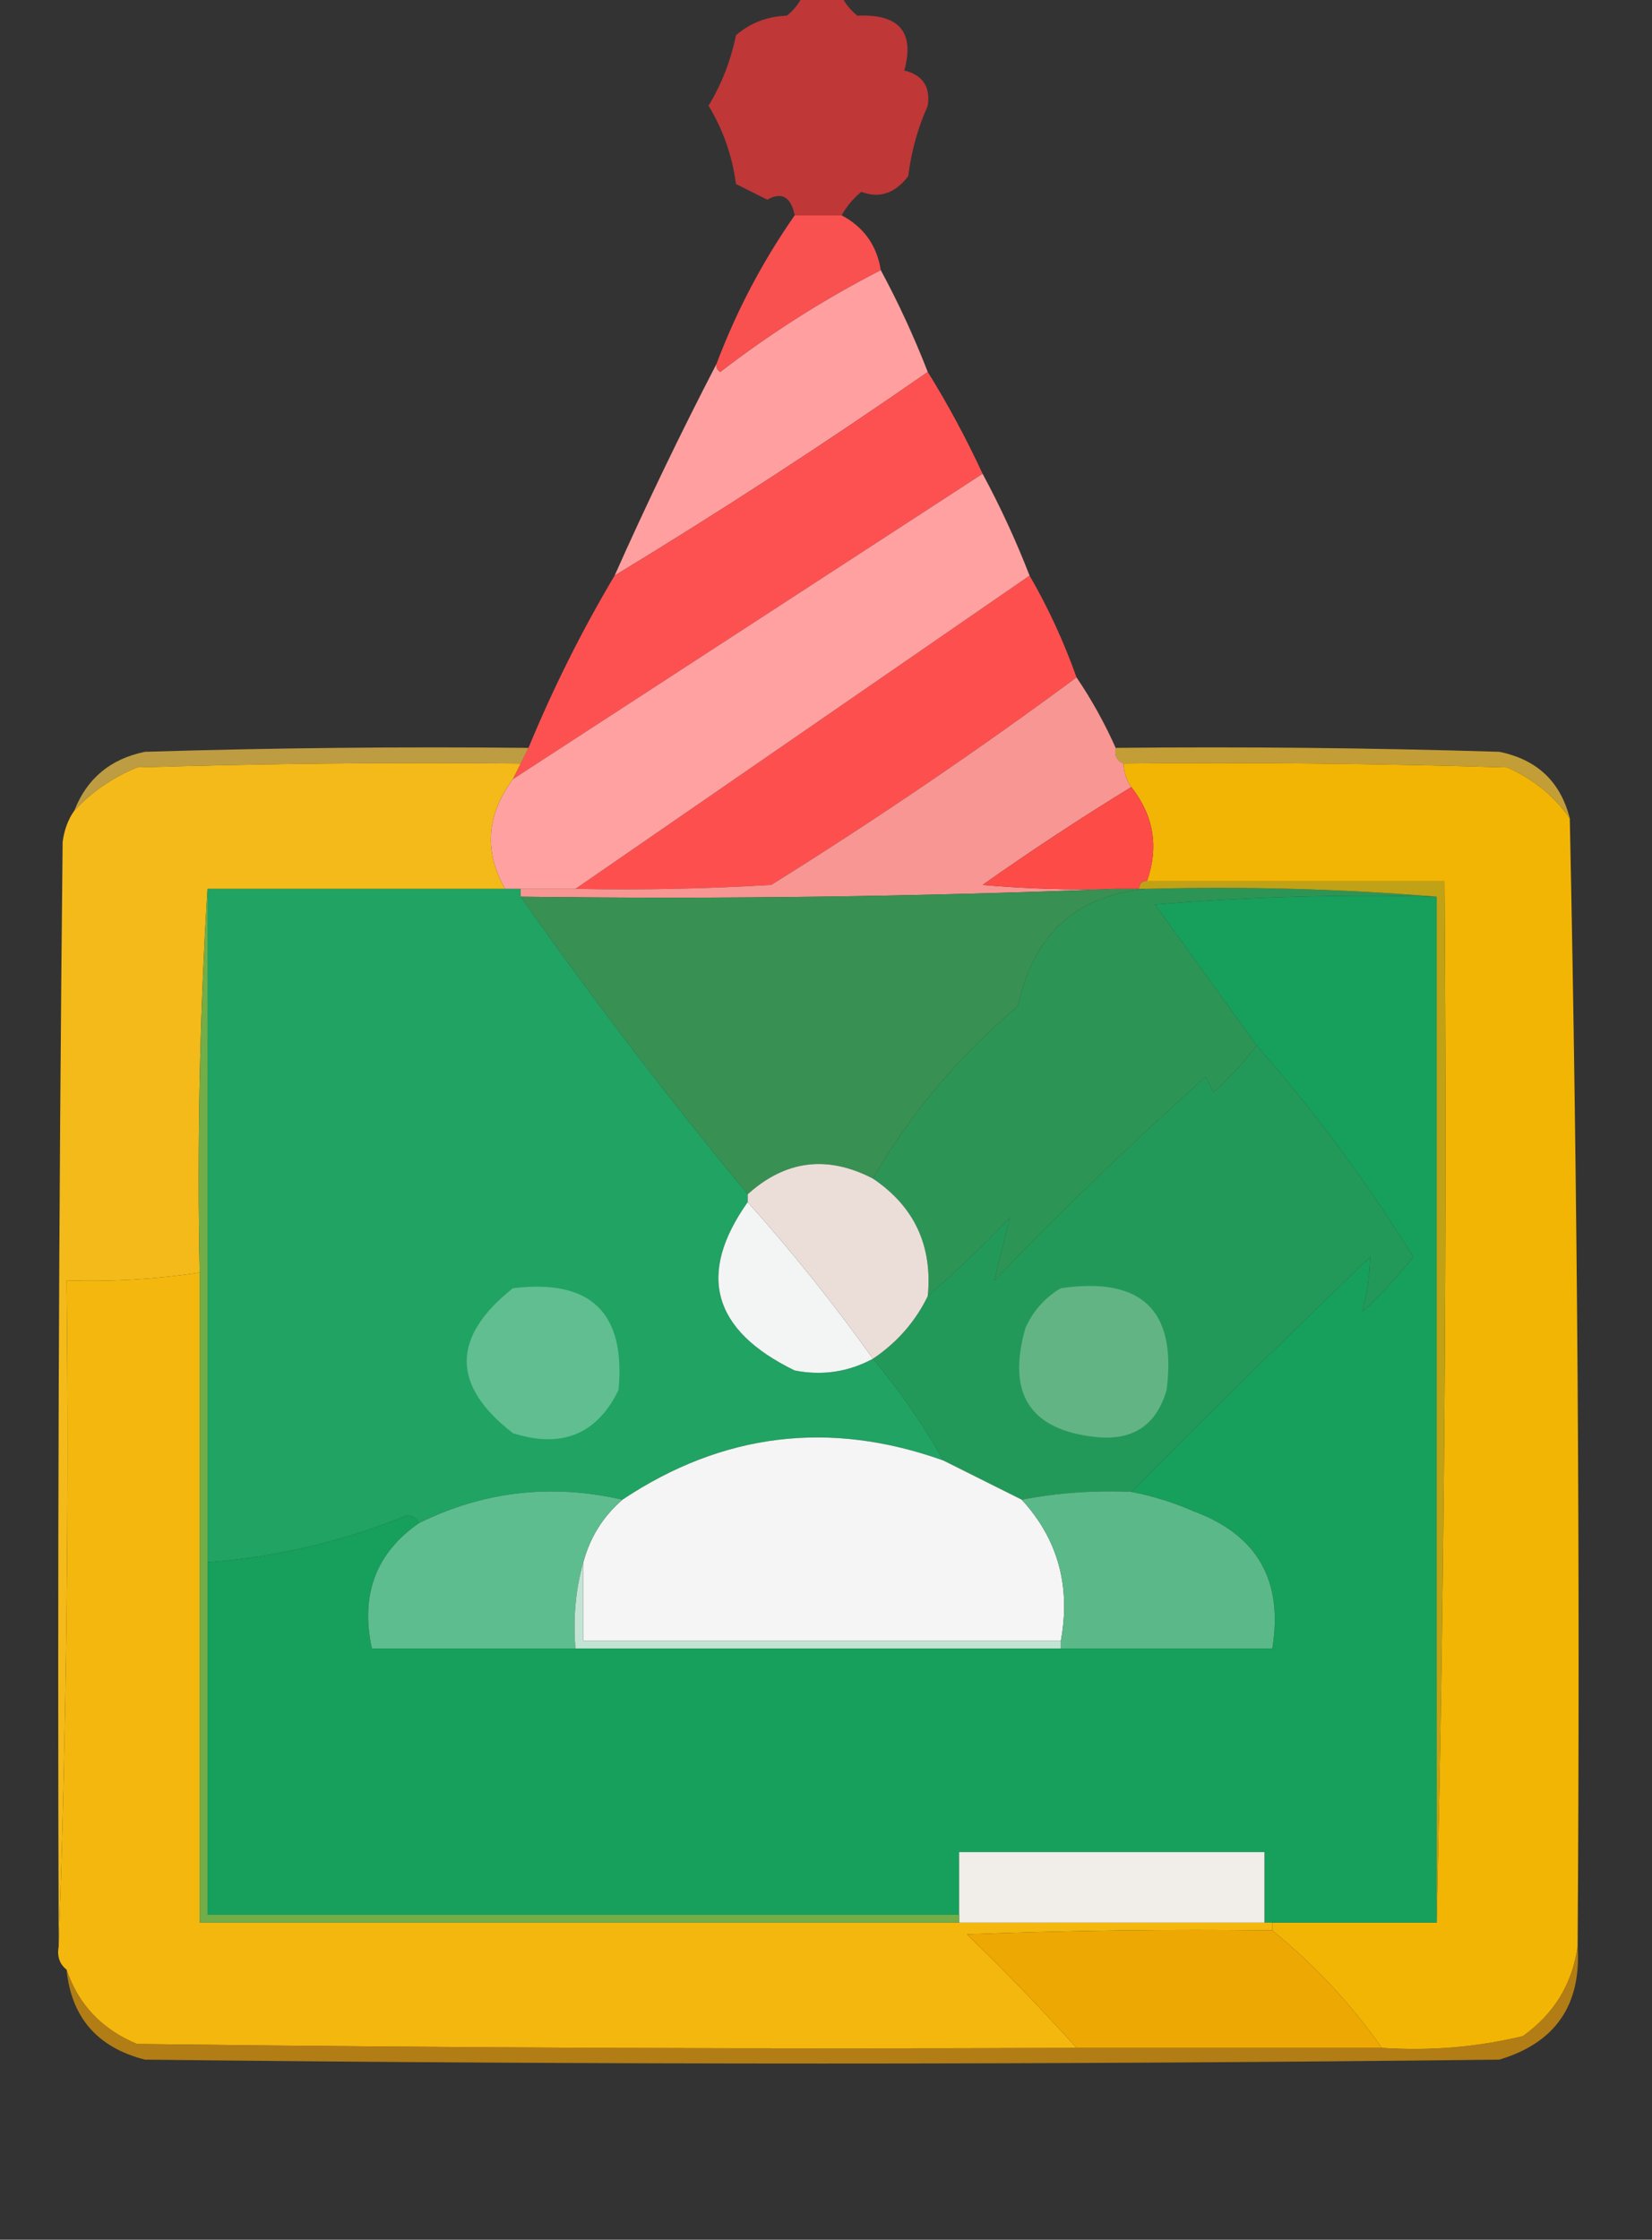 <?xml version="1.0" encoding="UTF-8"?>
<!DOCTYPE svg PUBLIC "-//W3C//DTD SVG 1.1//EN" "http://www.w3.org/Graphics/SVG/1.1/DTD/svg11.dtd">
<svg xmlns="http://www.w3.org/2000/svg" version="1.1" width="211px" height="286px" style="shape-rendering:geometricPrecision; text-rendering:geometricPrecision; image-rendering:optimizeQuality; fill-rule:evenodd; clip-rule:evenodd" xmlns:xlink="http://www.w3.org/1999/xlink">
<rect width="100%" height="100%" fill="#333333" stroke="none"/>
<g><path style="opacity:0.928" fill="#c93737" d="M 102.5,-0.5 C 104.167,-0.5 105.833,-0.5 107.5,-0.5C 107.953,0.458 108.619,1.292 109.5,2C 114.849,1.757 116.849,4.09 115.5,9C 117.852,9.576 118.852,11.076 118.5,13.5C 117.232,16.314 116.399,19.314 116,22.5C 114.316,24.701 112.316,25.367 110,24.5C 108.955,25.373 108.122,26.373 107.5,27.5C 105.5,27.5 103.5,27.5 101.5,27.5C 101.017,25.13 99.851,24.463 98,25.5C 96.667,24.833 95.333,24.167 94,23.5C 93.518,19.887 92.352,16.553 90.5,13.5C 92.173,10.734 93.34,7.734 94,4.5C 95.826,2.926 97.993,2.093 100.5,2C 101.381,1.292 102.047,0.458 102.5,-0.5 Z"/></g>
<g><path style="opacity:0.97" fill="#ff5252" d="M 101.5,27.5 C 103.5,27.5 105.5,27.5 107.5,27.5C 110.323,28.992 111.99,31.326 112.5,34.5C 105.301,38.188 98.468,42.521 92,47.5C 91.601,47.272 91.435,46.938 91.5,46.5C 94.056,39.719 97.389,33.386 101.5,27.5 Z"/></g>
<g><path style="opacity:1" fill="#ff9f9f" d="M 112.5,34.5 C 114.736,38.645 116.736,42.978 118.5,47.5C 105.419,56.587 92.085,65.253 78.5,73.5C 82.597,64.309 86.93,55.309 91.5,46.5C 91.435,46.938 91.601,47.272 92,47.5C 98.468,42.521 105.301,38.188 112.5,34.5 Z"/></g>
<g><path style="opacity:0.986" fill="#ff5151" d="M 118.5,47.5 C 121.072,51.639 123.405,55.973 125.5,60.5C 105.5,73.5 85.5,86.5 65.5,99.5C 65.833,98.833 66.167,98.167 66.5,97.5C 66.833,96.833 67.167,96.167 67.5,95.5C 70.659,87.849 74.326,80.516 78.5,73.5C 92.085,65.253 105.419,56.587 118.5,47.5 Z"/></g>
<g><path style="opacity:1" fill="#fe4f4f" d="M 131.5,73.5 C 133.87,77.586 135.87,81.919 137.5,86.5C 124.912,95.805 111.912,104.638 98.5,113C 90.173,113.5 81.84,113.666 73.5,113.5C 92.833,100.167 112.167,86.833 131.5,73.5 Z"/></g>
<g><path style="opacity:1" fill="#fea1a0" d="M 125.5,60.5 C 127.771,64.709 129.771,69.042 131.5,73.5C 112.167,86.833 92.833,100.167 73.5,113.5C 71.167,113.5 68.833,113.5 66.5,113.5C 65.833,113.5 65.167,113.5 64.5,113.5C 61.794,108.725 62.128,104.059 65.5,99.5C 85.5,86.5 105.5,73.5 125.5,60.5 Z"/></g>
<g><path style="opacity:1" fill="#f79692" d="M 137.5,86.5 C 139.405,89.304 141.071,92.304 142.5,95.5C 142.328,96.492 142.662,97.158 143.5,97.5C 143.557,98.609 143.89,99.609 144.5,100.5C 138.049,104.444 131.716,108.611 125.5,113C 131.157,113.499 136.824,113.666 142.5,113.5C 117.339,114.498 92.005,114.831 66.5,114.5C 66.5,114.167 66.5,113.833 66.5,113.5C 68.833,113.5 71.167,113.5 73.5,113.5C 81.84,113.666 90.173,113.5 98.5,113C 111.912,104.638 124.912,95.805 137.5,86.5 Z"/></g>
<g><path style="opacity:0.707" fill="#f7c847" d="M 67.5,95.5 C 67.167,96.167 66.833,96.833 66.5,97.5C 50.163,97.333 33.83,97.5 17.5,98C 14.403,99.273 11.736,101.107 9.5,103.5C 11.092,99.416 14.092,96.916 18.5,96C 34.83,95.5 51.163,95.333 67.5,95.5 Z"/></g>
<g><path style="opacity:0.738" fill="#f6c43a" d="M 142.5,95.5 C 158.837,95.333 175.17,95.5 191.5,96C 196.313,96.981 199.313,99.814 200.5,104.5C 198.494,101.645 195.828,99.478 192.5,98C 176.17,97.5 159.837,97.333 143.5,97.5C 142.662,97.158 142.328,96.492 142.5,95.5 Z"/></g>
<g><path style="opacity:1" fill="#f4ba19" d="M 66.5,97.5 C 66.167,98.167 65.833,98.833 65.5,99.5C 62.128,104.059 61.794,108.725 64.5,113.5C 51.833,113.5 39.167,113.5 26.5,113.5C 25.504,129.658 25.17,145.991 25.5,162.5C 19.879,163.354 14.212,163.687 8.5,163.5C 8.831,192.005 8.498,220.338 7.5,248.5C 7.333,201.499 7.5,154.499 8,107.5C 8.21,105.942 8.71,104.609 9.5,103.5C 11.736,101.107 14.403,99.273 17.5,98C 33.83,97.5 50.163,97.333 66.5,97.5 Z"/></g>
<g><path style="opacity:1" fill="#f3b504" d="M 143.5,97.5 C 159.837,97.333 176.17,97.5 192.5,98C 195.828,99.478 198.494,101.645 200.5,104.5C 201.499,152.33 201.832,200.33 201.5,248.5C 200.847,253.298 198.513,257.132 194.5,260C 188.621,261.41 182.621,261.91 176.5,261.5C 172.561,255.892 167.894,250.892 162.5,246.5C 162.5,246.167 162.5,245.833 162.5,245.5C 169.5,245.5 176.5,245.5 183.5,245.5C 184.499,201.336 184.832,157.003 184.5,112.5C 171.833,112.5 159.167,112.5 146.5,112.5C 148.031,108.154 147.365,104.154 144.5,100.5C 143.89,99.609 143.557,98.609 143.5,97.5 Z"/></g>
<g><path style="opacity:1" fill="#fd4b48" d="M 144.5,100.5 C 147.365,104.154 148.031,108.154 146.5,112.5C 145.833,112.5 145.5,112.833 145.5,113.5C 144.5,113.5 143.5,113.5 142.5,113.5C 136.824,113.666 131.157,113.499 125.5,113C 131.716,108.611 138.049,104.444 144.5,100.5 Z"/></g>
<g><path style="opacity:1" fill="#179f5c" d="M 183.5,114.5 C 183.5,158.167 183.5,201.833 183.5,245.5C 176.5,245.5 169.5,245.5 162.5,245.5C 162.167,245.5 161.833,245.5 161.5,245.5C 161.5,242.5 161.5,239.5 161.5,236.5C 148.5,236.5 135.5,236.5 122.5,236.5C 122.5,239.167 122.5,241.833 122.5,244.5C 90.5,244.5 58.5,244.5 26.5,244.5C 26.5,229.5 26.5,214.5 26.5,199.5C 35.312,198.839 43.812,196.839 52,193.5C 52.765,193.57 53.265,193.903 53.5,194.5C 48.01,198.32 46.01,203.653 47.5,210.5C 56.167,210.5 64.833,210.5 73.5,210.5C 94.167,210.5 114.833,210.5 135.5,210.5C 144.5,210.5 153.5,210.5 162.5,210.5C 163.926,201.843 160.593,196.01 152.5,193C 149.904,191.864 147.237,191.031 144.5,190.5C 154.495,180.401 164.661,170.401 175,160.5C 174.948,162.911 174.615,165.244 174,167.5C 176.35,165.317 178.517,162.984 180.5,160.5C 174.548,150.894 167.882,141.894 160.5,133.5C 156.191,127.518 151.858,121.518 147.5,115.5C 159.482,114.501 171.482,114.168 183.5,114.5 Z"/></g>
<g><path style="opacity:1" fill="#389053" d="M 142.5,113.5 C 143.5,113.5 144.5,113.5 145.5,113.5C 145.833,113.5 146.167,113.5 146.5,113.5C 137.526,114.292 132.026,119.292 130,128.5C 122.467,134.851 116.3,142.184 111.5,150.5C 105.669,147.473 100.335,148.14 95.5,152.5C 85.36,140.232 75.693,127.565 66.5,114.5C 92.005,114.831 117.339,114.498 142.5,113.5 Z"/></g>
<g><path style="opacity:1" fill="#2c9556" d="M 146.5,113.5 C 159.011,113.171 171.345,113.505 183.5,114.5C 171.482,114.168 159.482,114.501 147.5,115.5C 151.858,121.518 156.191,127.518 160.5,133.5C 158.873,135.63 157.04,137.63 155,139.5C 154.667,138.833 154.333,138.167 154,137.5C 144.696,145.803 135.696,154.469 127,163.5C 127.667,160.833 128.333,158.167 129,155.5C 125.631,159.037 122.131,162.371 118.5,165.5C 119.115,159.065 116.781,154.065 111.5,150.5C 116.3,142.184 122.467,134.851 130,128.5C 132.026,119.292 137.526,114.292 146.5,113.5 Z"/></g>
<g><path style="opacity:1" fill="#20a363" d="M 26.5,113.5 C 39.167,113.5 51.833,113.5 64.5,113.5C 65.167,113.5 65.833,113.5 66.5,113.5C 66.5,113.833 66.5,114.167 66.5,114.5C 75.693,127.565 85.36,140.232 95.5,152.5C 95.5,152.833 95.5,153.167 95.5,153.5C 88.982,162.713 90.982,169.88 101.5,175C 105.026,175.69 108.36,175.19 111.5,173.5C 114.915,177.576 117.915,181.909 120.5,186.5C 105.976,181.309 92.31,182.975 79.5,191.5C 70.408,189.422 61.741,190.422 53.5,194.5C 53.265,193.903 52.765,193.57 52,193.5C 43.812,196.839 35.312,198.839 26.5,199.5C 26.5,170.833 26.5,142.167 26.5,113.5 Z"/></g>
<g><path style="opacity:1" fill="#239959" d="M 160.5,133.5 C 167.882,141.894 174.548,150.894 180.5,160.5C 178.517,162.984 176.35,165.317 174,167.5C 174.615,165.244 174.948,162.911 175,160.5C 164.661,170.401 154.495,180.401 144.5,190.5C 139.77,190.283 135.103,190.617 130.5,191.5C 127.167,189.833 123.833,188.167 120.5,186.5C 117.915,181.909 114.915,177.576 111.5,173.5C 114.579,171.425 116.912,168.758 118.5,165.5C 122.131,162.371 125.631,159.037 129,155.5C 128.333,158.167 127.667,160.833 127,163.5C 135.696,154.469 144.696,145.803 154,137.5C 154.333,138.167 154.667,138.833 155,139.5C 157.04,137.63 158.873,135.63 160.5,133.5 Z"/></g>
<g><path style="opacity:1" fill="#f2f5f3" d="M 95.5,153.5 C 101.183,159.854 106.516,166.52 111.5,173.5C 108.36,175.19 105.026,175.69 101.5,175C 90.982,169.88 88.982,162.713 95.5,153.5 Z"/></g>
<g><path style="opacity:1" fill="#ebded8" d="M 111.5,150.5 C 116.781,154.065 119.115,159.065 118.5,165.5C 116.912,168.758 114.579,171.425 111.5,173.5C 106.516,166.52 101.183,159.854 95.5,153.5C 95.5,153.167 95.5,152.833 95.5,152.5C 100.335,148.14 105.669,147.473 111.5,150.5 Z"/></g>
<g><path style="opacity:1" fill="#60be90" d="M 65.5,164.5 C 75.44,163.274 79.94,167.607 79,177.5C 76.233,183.172 71.733,185.006 65.5,183C 57.645,176.918 57.645,170.751 65.5,164.5 Z"/></g>
<g><path style="opacity:1" fill="#62b485" d="M 135.5,164.5 C 145.823,162.992 150.323,167.325 149,177.5C 147.7,181.987 144.7,183.987 140,183.5C 131.542,182.618 128.542,177.952 131,169.5C 132.025,167.313 133.525,165.646 135.5,164.5 Z"/></g>
<g><path style="opacity:0.88" fill="#d4b011" d="M 145.5,113.5 C 145.5,112.833 145.833,112.5 146.5,112.5C 159.167,112.5 171.833,112.5 184.5,112.5C 184.832,157.003 184.499,201.336 183.5,245.5C 183.5,201.833 183.5,158.167 183.5,114.5C 171.345,113.505 159.011,113.171 146.5,113.5C 146.167,113.5 145.833,113.5 145.5,113.5 Z"/></g>
<g><path style="opacity:1" fill="#f5f5f5" d="M 120.5,186.5 C 123.833,188.167 127.167,189.833 130.5,191.5C 135.112,196.517 136.778,202.517 135.5,209.5C 115.167,209.5 94.833,209.5 74.5,209.5C 74.5,206.167 74.5,202.833 74.5,199.5C 75.349,196.319 77.015,193.652 79.5,191.5C 92.31,182.975 105.976,181.309 120.5,186.5 Z"/></g>
<g><path style="opacity:1" fill="#5ebd8f" d="M 79.5,191.5 C 77.015,193.652 75.349,196.319 74.5,199.5C 73.518,202.962 73.185,206.629 73.5,210.5C 64.833,210.5 56.167,210.5 47.5,210.5C 46.01,203.653 48.01,198.32 53.5,194.5C 61.741,190.422 70.408,189.422 79.5,191.5 Z"/></g>
<g><path style="opacity:1" fill="#5bb989" d="M 144.5,190.5 C 147.237,191.031 149.904,191.864 152.5,193C 160.593,196.01 163.926,201.843 162.5,210.5C 153.5,210.5 144.5,210.5 135.5,210.5C 135.5,210.167 135.5,209.833 135.5,209.5C 136.778,202.517 135.112,196.517 130.5,191.5C 135.103,190.617 139.77,190.283 144.5,190.5 Z"/></g>
<g><path style="opacity:1" fill="#c3e3d4" d="M 74.5,199.5 C 74.5,202.833 74.5,206.167 74.5,209.5C 94.833,209.5 115.167,209.5 135.5,209.5C 135.5,209.833 135.5,210.167 135.5,210.5C 114.833,210.5 94.167,210.5 73.5,210.5C 73.185,206.629 73.518,202.962 74.5,199.5 Z"/></g>
<g><path style="opacity:1" fill="#f4b70d" d="M 25.5,162.5 C 25.5,190.167 25.5,217.833 25.5,245.5C 57.833,245.5 90.167,245.5 122.5,245.5C 135.5,245.5 148.5,245.5 161.5,245.5C 161.833,245.5 162.167,245.5 162.5,245.5C 162.5,245.833 162.5,246.167 162.5,246.5C 149.496,246.333 136.496,246.5 123.5,247C 128.419,251.749 133.086,256.583 137.5,261.5C 97.499,261.667 57.499,261.5 17.5,261C 13.006,259.129 10.006,255.962 8.5,251.5C 7.596,250.791 7.263,249.791 7.5,248.5C 8.498,220.338 8.831,192.005 8.5,163.5C 14.212,163.687 19.879,163.354 25.5,162.5 Z"/></g>
<g><path style="opacity:1" fill="#f1eeea" d="M 161.5,245.5 C 148.5,245.5 135.5,245.5 122.5,245.5C 122.5,245.167 122.5,244.833 122.5,244.5C 122.5,241.833 122.5,239.167 122.5,236.5C 135.5,236.5 148.5,236.5 161.5,236.5C 161.5,239.5 161.5,242.5 161.5,245.5 Z"/></g>
<g><path style="opacity:1" fill="#72ad48" d="M 26.5,113.5 C 26.5,142.167 26.5,170.833 26.5,199.5C 26.5,214.5 26.5,229.5 26.5,244.5C 58.5,244.5 90.5,244.5 122.5,244.5C 122.5,244.833 122.5,245.167 122.5,245.5C 90.167,245.5 57.833,245.5 25.5,245.5C 25.5,217.833 25.5,190.167 25.5,162.5C 25.17,145.991 25.504,129.658 26.5,113.5 Z"/></g>
<g><path style="opacity:1" fill="#eea803" d="M 162.5,246.5 C 167.894,250.892 172.561,255.892 176.5,261.5C 163.5,261.5 150.5,261.5 137.5,261.5C 133.086,256.583 128.419,251.749 123.5,247C 136.496,246.5 149.496,246.333 162.5,246.5 Z"/></g>
<g><path style="opacity:0.693" fill="#ea9e08" d="M 201.5,248.5 C 201.991,256.029 198.658,260.862 191.5,263C 133.833,263.667 76.167,263.667 18.5,263C 12.444,261.449 9.11,257.615 8.5,251.5C 10.006,255.962 13.006,259.129 17.5,261C 57.499,261.5 97.499,261.667 137.5,261.5C 150.5,261.5 163.5,261.5 176.5,261.5C 182.621,261.91 188.621,261.41 194.5,260C 198.513,257.132 200.847,253.298 201.5,248.5 Z"/></g>
</svg>
